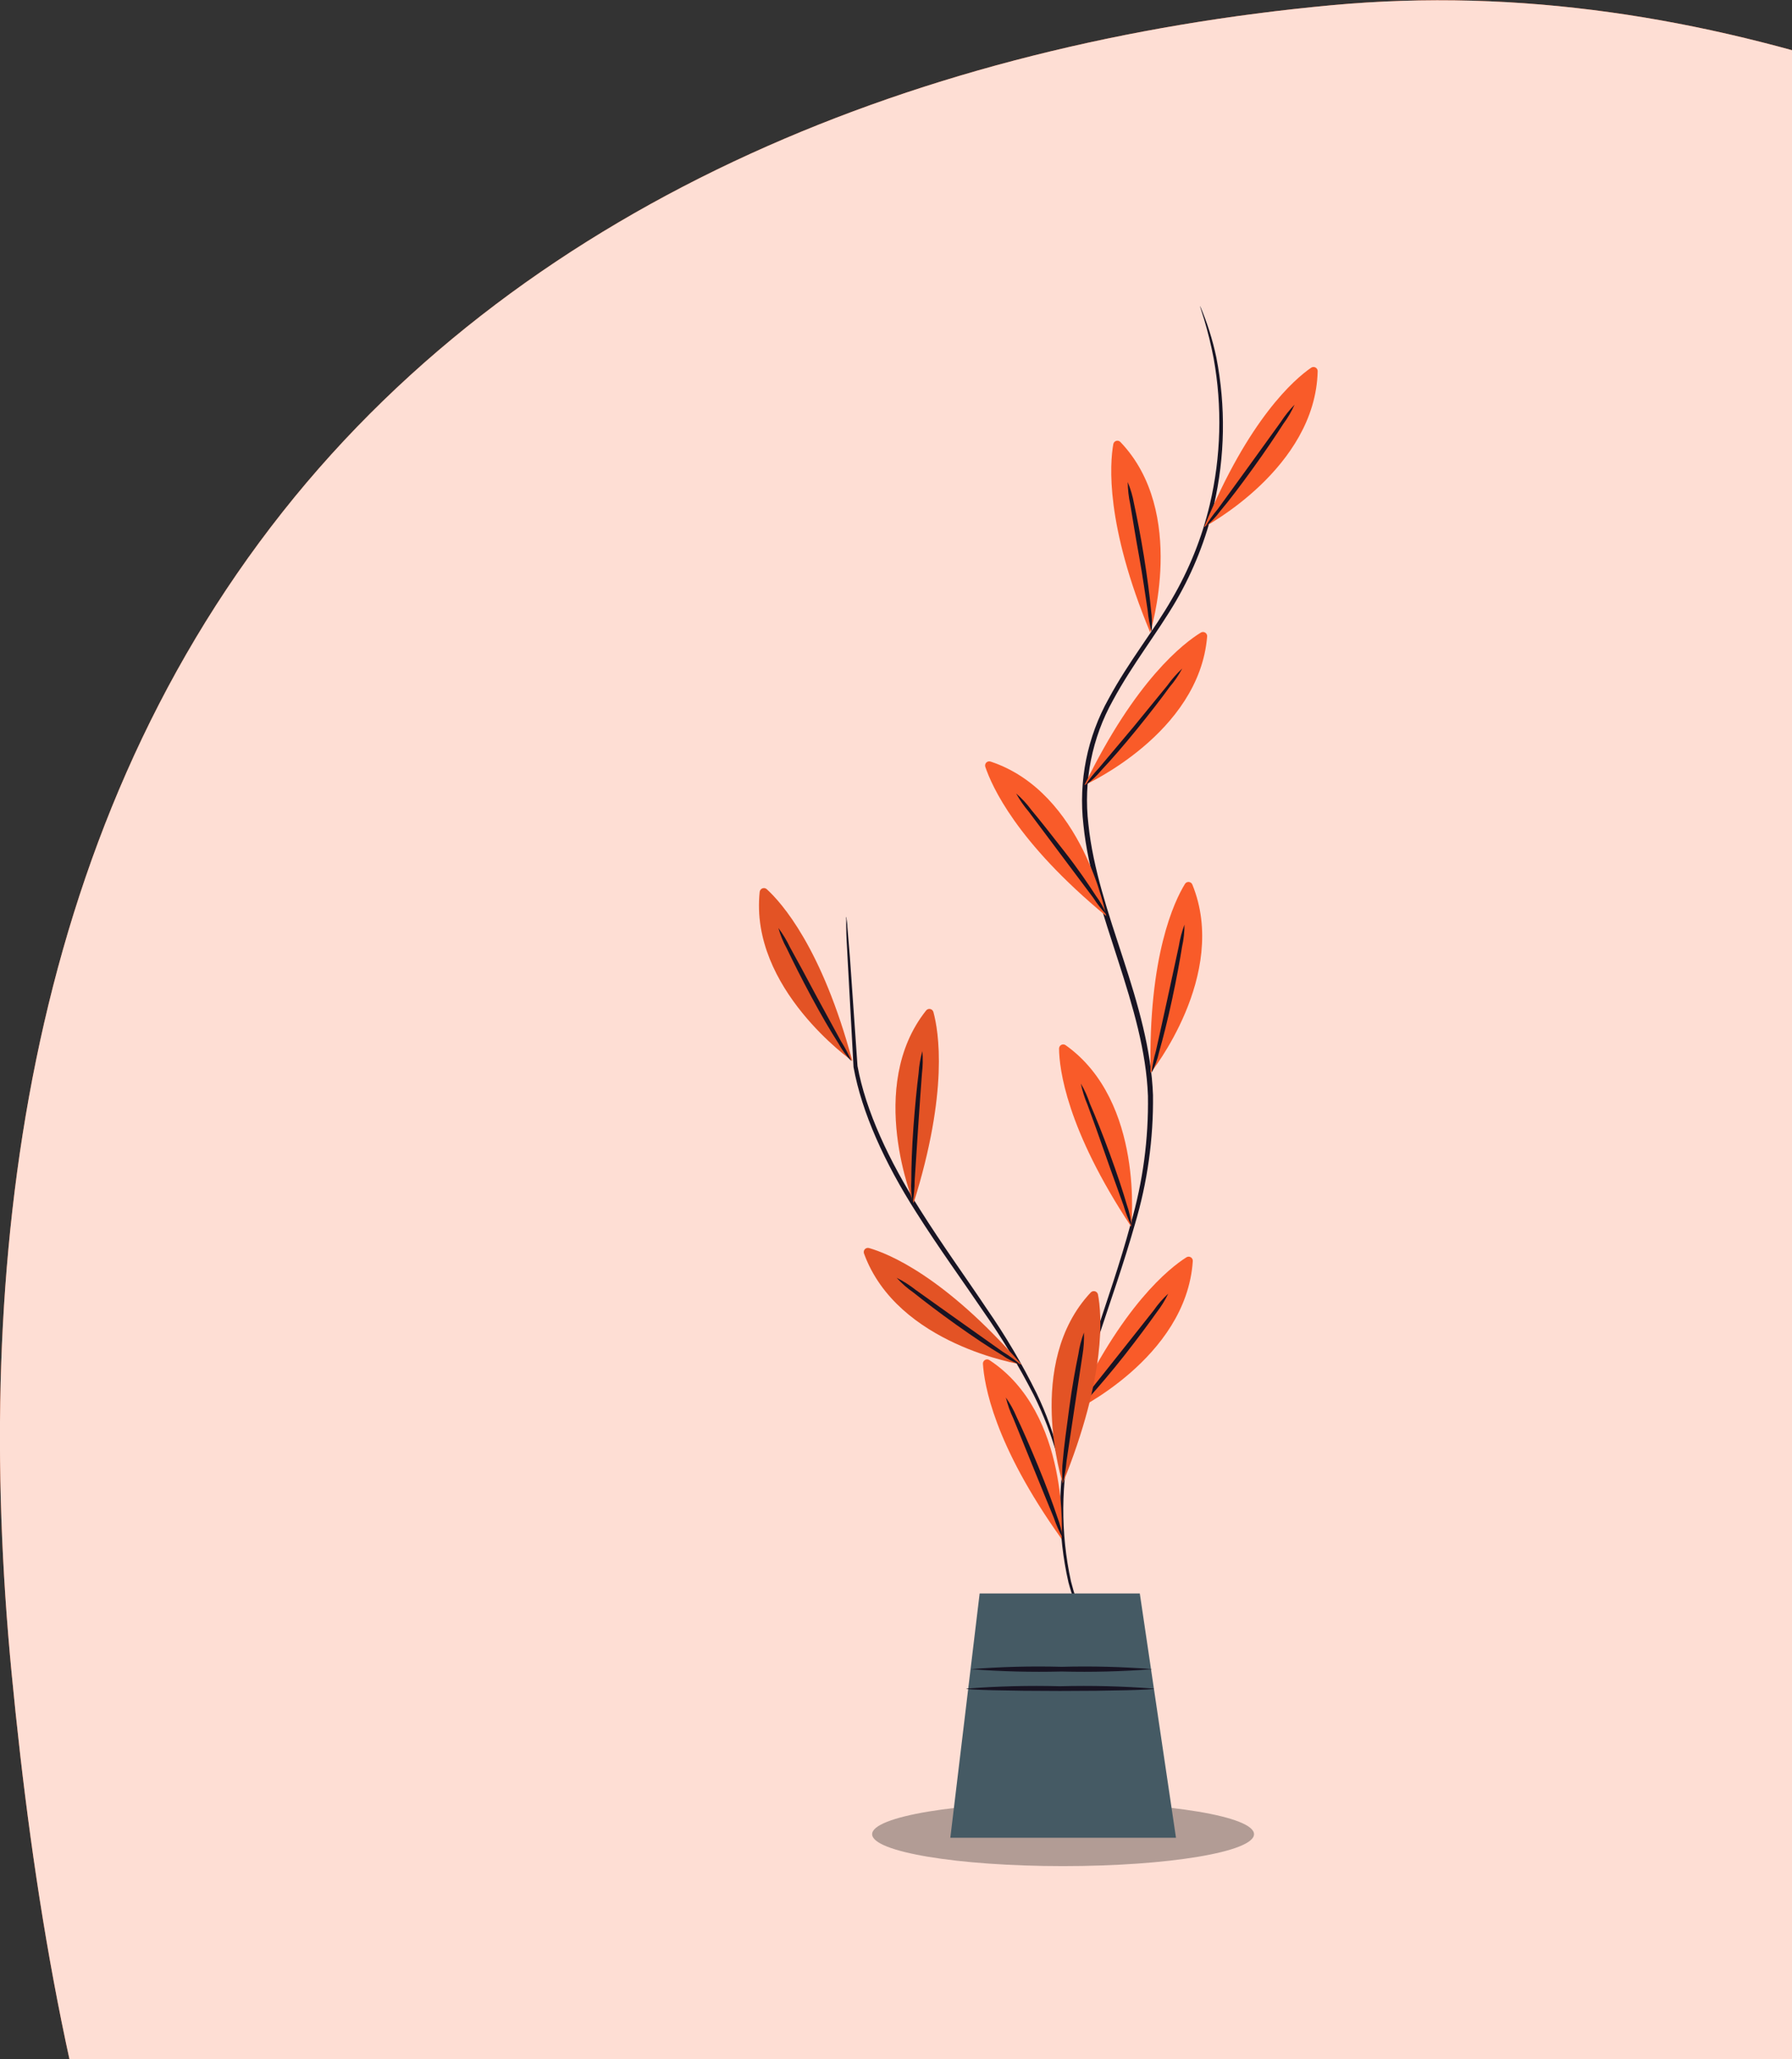 <svg width="188" height="216" viewBox="0 0 188 216" fill="none" xmlns="http://www.w3.org/2000/svg">
<rect x="0" y="0" width="188" height="216" fill="#333333" stroke="none"/>
<g clip-path="url(#clip0_416_55223)">
<path fill-rule="evenodd" clip-rule="evenodd" d="M53.066 297.2C16.483 269.589 5.606 221.129 1.216 175.475C-2.931 132.357 2.751 87.686 29.647 53.698C55.92 20.495 97.505 4.468 139.634 0.553C179.505 -3.152 215.741 13.236 250.436 33.182C292.009 57.082 337.986 79.215 354.688 124.184C374.722 178.124 384.277 247.184 345.853 290.083C308.165 332.16 241.119 309.323 184.692 310.695C138.715 311.813 89.757 324.894 53.066 297.2Z" fill="#F95B29"/>
<path fill-rule="evenodd" clip-rule="evenodd" d="M53.066 297.2C16.483 269.589 5.606 221.129 1.216 175.475C-2.931 132.357 2.751 87.686 29.647 53.698C55.92 20.495 97.505 4.468 139.634 0.553C179.505 -3.152 215.741 13.236 250.436 33.182C292.009 57.082 337.986 79.215 354.688 124.184C374.722 178.124 384.277 247.184 345.853 290.083C308.165 332.16 241.119 309.323 184.692 310.695C138.715 311.813 89.757 324.894 53.066 297.2Z" fill="white" fill-opacity="0.8"/>
<g clip-path="url(#clip1_416_55223)">
<ellipse cx="111.529" cy="192.394" rx="20.032" ry="3.348" fill="black" fill-opacity="0.3"/>
<path d="M114.337 171.203C114.297 171.086 114.249 170.972 114.195 170.861C114.072 170.615 113.92 170.283 113.721 169.865C113.158 168.577 112.703 167.244 112.358 165.881C111.253 160.808 111.282 155.553 112.444 150.493C113.169 146.992 114.117 143.542 115.283 140.162C116.485 136.5 117.886 132.573 119.069 128.399C120.378 124.011 121.016 119.45 120.962 114.871C120.792 110.127 119.382 105.308 117.829 100.555C116.277 95.802 114.668 91.144 114.185 86.458C113.653 81.955 114.558 77.398 116.769 73.442C118.823 69.648 121.417 66.394 123.395 63.007C125.205 59.884 126.539 56.507 127.352 52.989C128.522 47.897 128.609 42.615 127.607 37.488C127.214 35.63 126.64 33.816 125.894 32.071C125.915 32.197 125.947 32.32 125.989 32.441C126.074 32.697 126.178 33.048 126.32 33.484C126.725 34.832 127.06 36.2 127.323 37.583C128.241 42.676 128.102 47.904 126.916 52.941C126.091 56.416 124.754 59.747 122.95 62.827C121.057 66.147 118.416 69.382 116.324 73.262C114.06 77.296 113.129 81.946 113.665 86.543C114.147 91.287 115.766 95.983 117.309 100.774C118.852 105.564 120.262 110.26 120.432 114.947C120.504 119.474 119.898 123.986 118.634 128.332C117.508 132.526 116.126 136.415 114.933 140.096C113.759 143.492 112.811 146.962 112.093 150.484C110.931 155.585 110.931 160.884 112.093 165.985C112.46 167.352 112.951 168.683 113.56 169.96L114.072 170.909C114.145 171.019 114.235 171.118 114.337 171.203Z" fill="#181423"/>
<path d="M120.67 66.346C120.67 66.346 124.608 53.748 117.546 46.367C117.492 46.308 117.422 46.265 117.345 46.242C117.268 46.22 117.186 46.22 117.109 46.242C117.031 46.263 116.961 46.306 116.907 46.365C116.852 46.424 116.815 46.497 116.799 46.576C116.429 48.663 115.956 55 120.67 66.346Z" fill="#F95B29"/>
<path d="M118.309 50.56C118.32 51.345 118.409 52.127 118.575 52.894C118.84 54.488 119.142 56.376 119.521 58.453C119.9 60.531 120.146 62.409 120.401 64.013C120.473 64.788 120.613 65.557 120.818 66.308C120.89 65.527 120.868 64.741 120.752 63.965C120.619 62.523 120.363 60.55 120.013 58.368C119.663 56.186 119.275 54.241 118.972 52.828C118.835 52.05 118.613 51.289 118.309 50.56Z" fill="#181423"/>
<path d="M116.05 96.087C116.05 96.087 113.646 83.1 103.925 79.884C103.849 79.857 103.767 79.853 103.688 79.87C103.61 79.888 103.538 79.926 103.48 79.982C103.422 80.038 103.381 80.109 103.361 80.187C103.341 80.265 103.342 80.347 103.366 80.424C104.048 82.436 106.584 88.26 116.05 96.087Z" fill="#F95B29"/>
<path d="M106.604 83.232C106.977 83.908 107.418 84.544 107.919 85.13L111.308 89.655C112.567 91.344 113.712 92.862 114.687 94.161C115.108 94.819 115.589 95.435 116.126 96.002C115.827 95.276 115.439 94.591 114.971 93.962C114.186 92.748 113.078 91.116 111.706 89.361C110.333 87.606 109.122 86.05 108.194 84.95C107.731 84.318 107.197 83.742 106.604 83.232Z" fill="#181423"/>
<path d="M118.67 128.665C118.67 128.665 120.127 115.554 111.798 109.634C111.732 109.587 111.655 109.558 111.574 109.552C111.493 109.546 111.413 109.563 111.341 109.6C111.269 109.638 111.209 109.695 111.168 109.764C111.127 109.834 111.105 109.914 111.107 109.995C111.126 112.11 111.873 118.4 118.67 128.665Z" fill="#F95B29"/>
<path d="M113.391 113.657C113.549 114.421 113.784 115.168 114.091 115.886C114.65 117.404 115.303 119.197 115.984 121.17C116.666 123.143 117.347 124.965 117.877 126.464C118.093 127.211 118.375 127.938 118.72 128.636C118.644 127.856 118.472 127.088 118.209 126.35C117.811 124.965 117.177 123.067 116.42 120.999C115.662 118.931 114.915 117.081 114.337 115.753C114.096 115.023 113.779 114.32 113.391 113.657Z" fill="#181423"/>
<path d="M111.374 161.432C111.374 161.432 112.321 148.254 103.802 142.667C103.735 142.621 103.657 142.594 103.576 142.591C103.495 142.587 103.414 142.606 103.344 142.645C103.273 142.684 103.214 142.743 103.175 142.814C103.135 142.885 103.116 142.965 103.12 143.046C103.253 145.162 104.228 151.442 111.374 161.432Z" fill="#F95B29"/>
<path d="M105.524 146.585C105.708 147.344 105.971 148.082 106.31 148.786C106.916 150.294 107.635 152.059 108.43 154.004C109.225 155.948 109.935 157.713 110.551 159.193C110.8 159.935 111.116 160.653 111.497 161.337C111.385 160.561 111.185 159.8 110.901 159.069C110.446 157.694 109.755 155.825 108.913 153.785C108.071 151.746 107.275 149.924 106.651 148.625C106.35 147.906 105.972 147.222 105.524 146.585Z" fill="#181423"/>
<path d="M126.331 55.275C126.331 55.275 138.002 49.147 138.238 38.939C138.24 38.859 138.22 38.78 138.179 38.71C138.139 38.641 138.081 38.584 138.01 38.545C137.94 38.507 137.86 38.489 137.78 38.493C137.7 38.498 137.623 38.524 137.557 38.569C135.815 39.764 131.007 43.91 126.331 55.275Z" fill="#F95B29"/>
<path d="M135.813 42.449C135.268 43.01 134.78 43.623 134.356 44.28L131.062 48.843L127.758 53.397C127.256 53.987 126.81 54.622 126.424 55.294C127.026 54.791 127.566 54.218 128.033 53.587C128.979 52.477 130.172 50.892 131.459 49.109C132.747 47.325 133.864 45.665 134.64 44.451C135.105 43.83 135.499 43.158 135.813 42.449Z" fill="#181423"/>
<path d="M113.777 82.35C113.777 82.35 125.808 76.952 126.641 66.773C126.65 66.692 126.636 66.61 126.6 66.536C126.564 66.463 126.509 66.4 126.44 66.357C126.371 66.314 126.291 66.29 126.209 66.29C126.128 66.29 126.048 66.313 125.978 66.356C124.199 67.447 119.144 71.289 113.777 82.35Z" fill="#F95B29"/>
<path d="M124.028 70.122C123.447 70.666 122.92 71.267 122.457 71.915L118.898 76.269L115.282 80.567C114.746 81.13 114.264 81.743 113.843 82.398C114.475 81.936 115.048 81.397 115.547 80.794C116.541 79.742 117.847 78.243 119.239 76.535C120.63 74.827 121.851 73.243 122.694 72.076C123.209 71.476 123.656 70.821 124.028 70.122Z" fill="#181423"/>
<path d="M120.707 112.546C120.707 112.546 128.961 102.272 125.09 92.786C125.06 92.71 125.01 92.645 124.945 92.597C124.88 92.548 124.803 92.519 124.722 92.512C124.642 92.505 124.561 92.521 124.488 92.557C124.416 92.594 124.356 92.65 124.314 92.719C123.206 94.522 120.452 100.252 120.707 112.546Z" fill="#F95B29"/>
<path d="M124.266 96.988C123.992 97.719 123.792 98.475 123.669 99.246C123.319 100.84 122.921 102.699 122.477 104.758C122.032 106.816 121.615 108.666 121.265 110.251C121.044 111.001 120.892 111.769 120.811 112.546C121.169 111.847 121.436 111.104 121.606 110.336C122.003 108.951 122.496 107.016 122.959 104.862C123.423 102.709 123.783 100.745 124.01 99.312C124.182 98.55 124.268 97.77 124.266 96.988Z" fill="#181423"/>
<path d="M112.519 148.084C112.519 148.084 124.455 142.487 125.136 132.288C125.143 132.208 125.127 132.127 125.091 132.055C125.055 131.983 124.999 131.922 124.93 131.88C124.861 131.838 124.782 131.815 124.702 131.815C124.621 131.815 124.542 131.838 124.474 131.88C122.685 133.009 117.696 136.937 112.519 148.084Z" fill="#F95B29"/>
<path d="M122.561 135.694C121.986 136.224 121.472 136.816 121.027 137.459L117.534 141.87L114.032 146.272C113.504 146.859 113.032 147.494 112.622 148.169C113.259 147.685 113.835 147.124 114.335 146.499C115.282 145.427 116.597 143.91 117.96 142.174C119.323 140.437 120.507 138.844 121.339 137.667C121.816 137.055 122.225 136.394 122.561 135.694Z" fill="#181423"/>
<path d="M88.778 96.153C88.763 96.251 88.763 96.35 88.778 96.448V97.292C88.778 98.079 88.854 99.189 88.92 100.489C89.072 103.335 89.289 107.234 89.545 111.93C90.397 116.673 92.829 122.005 96.085 127.109C98.48 130.903 100.989 134.338 103.156 137.544C105.12 140.343 106.888 143.275 108.447 146.319C109.472 148.384 110.302 150.541 110.927 152.761C111.136 153.548 111.296 154.165 111.382 154.582C111.418 154.8 111.478 155.013 111.562 155.218C111.56 154.998 111.534 154.778 111.486 154.563C111.42 154.136 111.296 153.51 111.117 152.713C110.558 150.456 109.768 148.262 108.76 146.167C107.239 143.081 105.489 140.113 103.525 137.288C101.377 134.062 98.887 130.647 96.502 126.853C93.255 121.739 90.823 116.522 89.961 111.816C89.63 107.12 89.356 103.202 89.166 100.432C89.053 99.094 88.967 98.022 88.901 97.235C88.901 96.894 88.844 96.618 88.816 96.391C88.813 96.31 88.801 96.231 88.778 96.153Z" fill="#181423"/>
<path d="M95.849 126.188C95.849 126.188 90.794 113.998 97.155 106.001C97.205 105.936 97.271 105.886 97.347 105.857C97.423 105.828 97.506 105.821 97.586 105.837C97.666 105.853 97.739 105.891 97.799 105.947C97.858 106.002 97.901 106.074 97.922 106.152C98.48 108.192 99.522 114.463 95.849 126.188Z" fill="#F95B29"/>
<path d="M96.77 110.26C96.555 111.012 96.422 111.785 96.373 112.566C96.193 113.998 95.994 115.981 95.833 118.182C95.672 120.383 95.606 122.375 95.606 123.817C95.556 124.601 95.603 125.388 95.748 126.16C95.886 125.393 95.956 124.615 95.957 123.836C96.061 122.214 96.193 120.316 96.326 118.22C96.458 116.123 96.61 114.216 96.723 112.594C96.817 111.82 96.833 111.038 96.77 110.26Z" fill="#181423"/>
<g opacity="0.3">
<path opacity="0.3" d="M95.852 126.188C95.852 126.188 90.797 113.998 97.158 106.001C97.208 105.936 97.274 105.886 97.35 105.857C97.426 105.828 97.509 105.821 97.589 105.837C97.668 105.853 97.742 105.891 97.802 105.947C97.861 106.002 97.904 106.074 97.925 106.152C98.483 108.192 99.525 114.463 95.852 126.188Z" fill="black"/>
</g>
<path d="M111.496 155.588C111.496 155.588 107.445 143.018 114.43 135.571C114.486 135.512 114.556 135.47 114.634 135.448C114.711 135.426 114.794 135.426 114.871 135.447C114.949 135.469 115.02 135.511 115.075 135.569C115.131 135.628 115.17 135.701 115.188 135.78C115.585 137.857 116.115 144.194 111.496 155.588Z" fill="#F95B29"/>
<path d="M113.72 139.773C113.441 140.505 113.245 141.266 113.133 142.041C112.84 143.454 112.48 145.418 112.187 147.6C111.893 149.782 111.619 151.765 111.505 153.197C111.41 153.978 111.41 154.769 111.505 155.55C111.7 154.794 111.83 154.023 111.893 153.245C112.13 151.641 112.414 149.753 112.726 147.676C113.039 145.598 113.323 143.71 113.569 142.107C113.697 141.336 113.748 140.554 113.72 139.773Z" fill="#181423"/>
<g opacity="0.3">
<path opacity="0.3" d="M111.494 155.588C111.494 155.588 107.443 143.018 114.428 135.571C114.484 135.512 114.554 135.47 114.632 135.448C114.71 135.426 114.792 135.426 114.869 135.447C114.947 135.469 115.018 135.511 115.073 135.569C115.129 135.628 115.168 135.701 115.186 135.78C115.583 137.857 116.113 144.194 111.494 155.588Z" fill="black"/>
</g>
<path d="M89.413 111.285C89.413 111.285 78.613 103.695 79.701 93.545C79.712 93.465 79.743 93.389 79.792 93.326C79.841 93.263 79.907 93.214 79.981 93.185C80.056 93.156 80.137 93.147 80.216 93.16C80.295 93.174 80.369 93.208 80.43 93.26C81.992 94.683 86.233 99.426 89.413 111.285Z" fill="#F95B29"/>
<g opacity="0.3">
<path opacity="0.3" d="M89.415 111.285C89.415 111.285 78.615 103.695 79.704 93.545C79.713 93.465 79.745 93.389 79.794 93.326C79.843 93.263 79.909 93.214 79.983 93.185C80.058 93.156 80.139 93.147 80.218 93.16C80.297 93.174 80.371 93.208 80.432 93.26C81.994 94.683 86.235 99.426 89.415 111.285Z" fill="black"/>
</g>
<path d="M81.661 97.339C81.869 98.094 82.167 98.82 82.55 99.502C83.175 100.812 84.065 102.595 85.106 104.53C86.147 106.466 87.16 108.202 87.946 109.416C88.321 110.104 88.782 110.742 89.318 111.313C89.02 110.591 88.659 109.895 88.239 109.236L85.551 104.303C84.548 102.405 83.658 100.774 82.872 99.351C82.536 98.641 82.13 97.968 81.661 97.339Z" fill="#181423"/>
<path d="M107.161 143.122C107.161 143.122 94.137 141.092 90.644 131.482C90.616 131.406 90.61 131.324 90.626 131.245C90.642 131.166 90.68 131.093 90.734 131.034C90.789 130.975 90.859 130.933 90.937 130.911C91.015 130.89 91.097 130.89 91.174 130.913C93.2 131.492 99.087 133.873 107.161 143.122Z" fill="#F95B29"/>
<g opacity="0.3">
<path opacity="0.3" d="M107.159 143.122C107.159 143.122 94.135 141.092 90.642 131.482C90.614 131.406 90.608 131.324 90.624 131.245C90.64 131.166 90.678 131.093 90.733 131.034C90.787 130.975 90.858 130.933 90.935 130.911C91.013 130.89 91.095 130.89 91.172 130.913C93.198 131.492 99.085 133.873 107.159 143.122Z" fill="black"/>
</g>
<path d="M94.068 134.034C94.592 134.611 95.179 135.127 95.819 135.571C96.946 136.472 98.536 137.686 100.325 138.958C102.114 140.229 103.78 141.348 105.058 142.098C105.697 142.55 106.39 142.919 107.121 143.198C106.533 142.681 105.899 142.217 105.228 141.813L100.637 138.559L96.056 135.296C95.439 134.807 94.773 134.384 94.068 134.034Z" fill="#181423"/>
<path d="M119.577 167.143L123.373 192.766H99.7L102.776 167.143H119.577Z" fill="#455A64"/>
<path d="M101.832 175.083C105.006 175.328 108.19 175.41 111.373 175.33C114.555 175.41 117.74 175.328 120.914 175.083C117.74 174.833 114.555 174.75 111.373 174.836C108.19 174.75 105.006 174.833 101.832 175.083Z" fill="#181423"/>
<path d="M101.36 177.123C101.36 177.256 105.77 177.37 111.213 177.37C116.656 177.37 121.076 177.256 121.076 177.123C117.795 176.872 114.503 176.79 111.213 176.876C107.927 176.79 104.638 176.873 101.36 177.123Z" fill="#181423"/>
</g>
</g>
<defs>
<clipPath id="clip0_416_55223">
<rect width="188" height="216" fill="white"/>
</clipPath>
<clipPath id="clip1_416_55223">
<rect width="58.612" height="163.671" fill="white" transform="matrix(-1 0 0 1 138.239 32.071)"/>
</clipPath>
</defs>
</svg>
